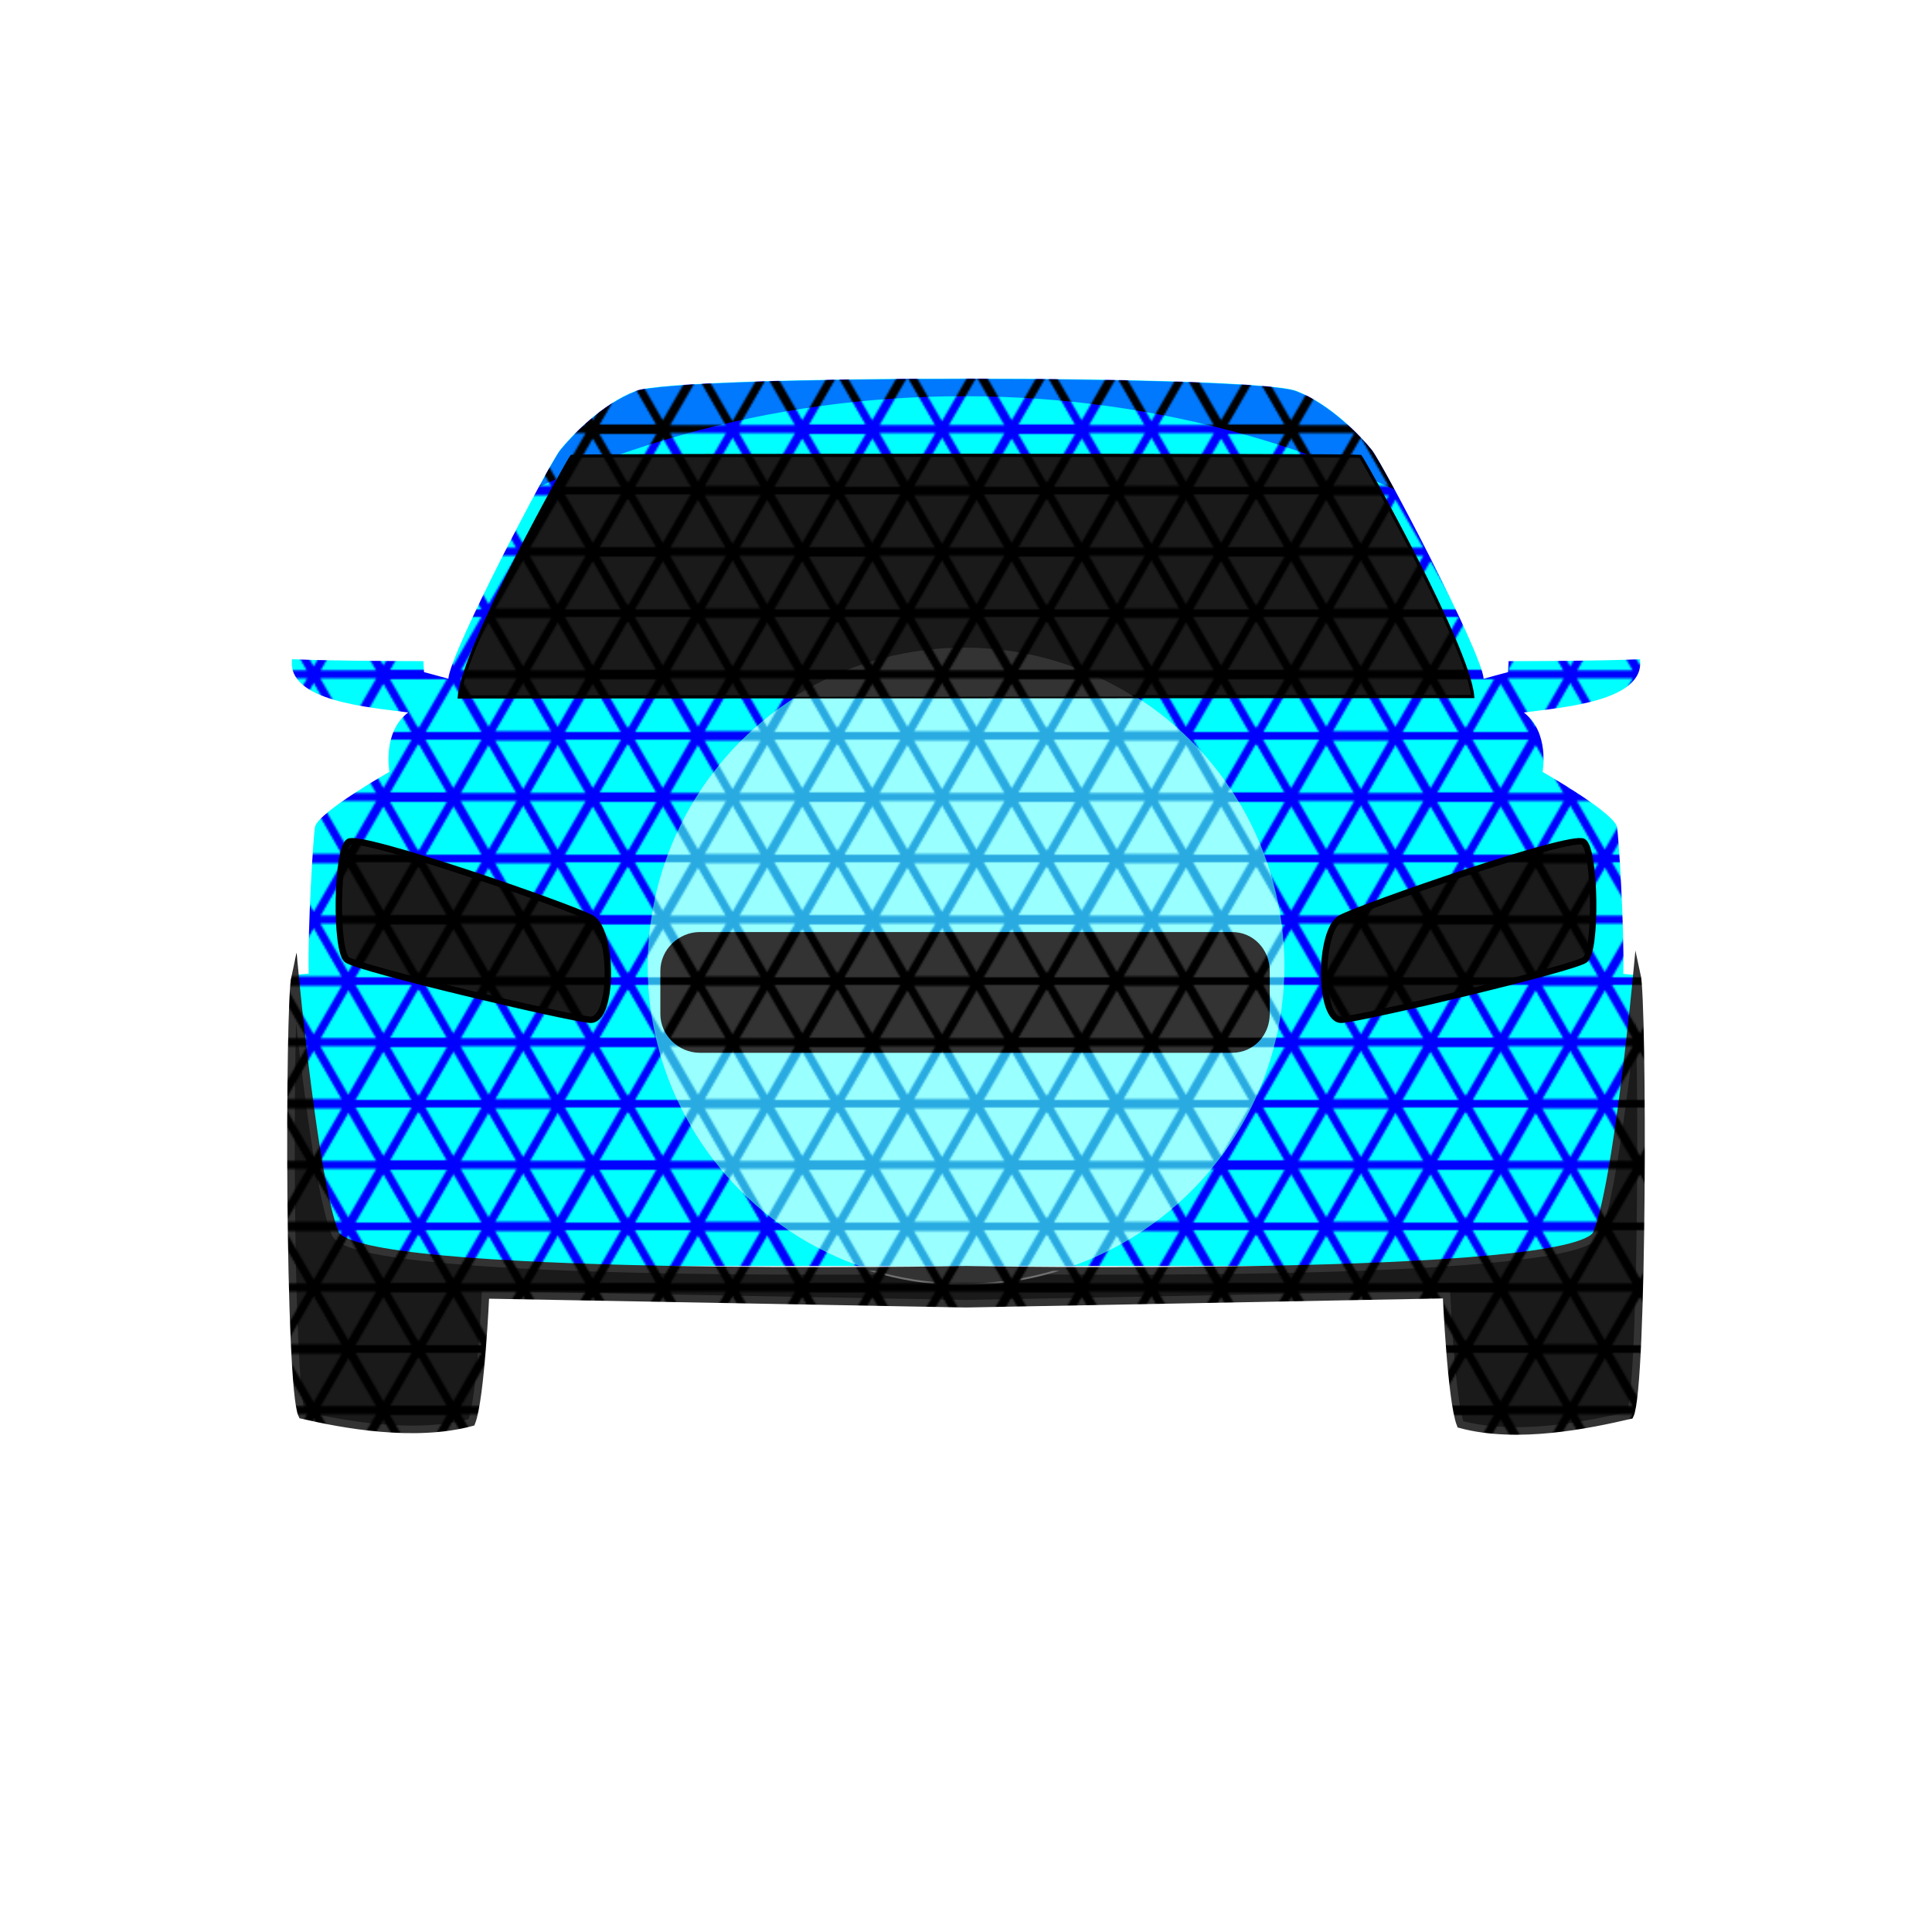 <?xml version="1.0" encoding="utf-8"?>
<!-- Generator: Adobe Illustrator 16.0.0, SVG Export Plug-In . SVG Version: 6.00 Build 0)  -->
<!DOCTYPE svg PUBLIC "-//W3C//DTD SVG 1.1//EN" "http://www.w3.org/Graphics/SVG/1.1/DTD/svg11.dtd">
<svg version="1.1" id="Layer_1" xmlns="http://www.w3.org/2000/svg" xmlns:xlink="http://www.w3.org/1999/xlink" x="0px" y="0px"
	 width="1024px" height="1024px" viewBox="0 0 1024 1024" enable-background="new 0 0 1024 1024" xml:space="preserve">
<pattern  width="110.551" height="65" patternUnits="userSpaceOnUse" id="New_Pattern_12" viewBox="38.611 -99.5 110.551 65" overflow="visible">
	<g>
		<polygon fill="none" points="38.611,-99.5 149.162,-99.5 149.162,-34.5 38.611,-34.5 		"/>
		<g>
			
				<polygon fill="#1A1A1A" stroke="#000000" stroke-width="4" stroke-linecap="round" stroke-linejoin="round" stroke-miterlimit="10" points="
				130.879,-66.251 112.551,-34.5 112.551,-34.5 149.173,-34.5 149.173,-34.5 130.879,-66.251 			"/>
			
				<polygon fill="#1A1A1A" stroke="#000000" stroke-width="4" stroke-linecap="round" stroke-linejoin="round" stroke-miterlimit="10" points="
				167.479,-66.251 149.151,-34.5 149.151,-34.5 185.773,-34.5 185.773,-34.5 167.479,-66.251 			"/>
			
				<polygon fill="#1A1A1A" stroke="#000000" stroke-width="4" stroke-linecap="round" stroke-linejoin="round" stroke-miterlimit="10" points="
				149.179,-34.251 130.851,-2.5 130.851,-2.5 167.474,-2.5 167.474,-2.5 149.179,-34.251 			"/>
			
				<polygon fill="#1A1A1A" stroke="#000000" stroke-width="4" stroke-linecap="round" stroke-linejoin="round" stroke-miterlimit="10" points="
				167.445,-2.748 185.773,-34.5 185.773,-34.5 149.151,-34.5 149.151,-34.5 167.445,-2.748 			"/>
			
				<polygon fill="#1A1A1A" stroke="#000000" stroke-width="4" stroke-linecap="round" stroke-linejoin="round" stroke-miterlimit="10" points="
				130.845,-2.748 149.173,-34.5 149.173,-34.5 112.551,-34.5 112.551,-34.5 130.845,-2.748 			"/>
			
				<polygon fill="#1A1A1A" stroke="#000000" stroke-width="4" stroke-linecap="round" stroke-linejoin="round" stroke-miterlimit="10" points="
				149.145,-34.749 167.474,-66.5 167.474,-66.5 130.851,-66.5 130.851,-66.5 149.145,-34.749 			"/>
		</g>
		<g>
			
				<polygon fill="#1A1A1A" stroke="#000000" stroke-width="4" stroke-linecap="round" stroke-linejoin="round" stroke-miterlimit="10" points="
				75.604,-33.751 57.275,-2 57.275,-2 93.898,-2 93.898,-2 75.604,-33.751 			"/>
			
				<polygon fill="#1A1A1A" stroke="#000000" stroke-width="4" stroke-linecap="round" stroke-linejoin="round" stroke-miterlimit="10" points="
				112.204,-33.751 93.875,-2 93.875,-2 130.498,-2 130.498,-2 112.204,-33.751 			"/>
			
				<polygon fill="#1A1A1A" stroke="#000000" stroke-width="4" stroke-linecap="round" stroke-linejoin="round" stroke-miterlimit="10" points="
				93.87,-2.249 112.198,-34 112.198,-34 75.575,-34 75.575,-34 93.87,-2.249 			"/>
		</g>
		<g>
			
				<polygon fill="#1A1A1A" stroke="#000000" stroke-width="4" stroke-linecap="round" stroke-linejoin="round" stroke-miterlimit="10" points="
				20.329,-66.251 2,-34.5 2,-34.5 38.623,-34.5 38.623,-34.5 20.329,-66.251 			"/>
			
				<polygon fill="#1A1A1A" stroke="#000000" stroke-width="4" stroke-linecap="round" stroke-linejoin="round" stroke-miterlimit="10" points="
				56.929,-66.251 38.6,-34.5 38.6,-34.5 75.223,-34.5 75.223,-34.5 56.929,-66.251 			"/>
			
				<polygon fill="#1A1A1A" stroke="#000000" stroke-width="4" stroke-linecap="round" stroke-linejoin="round" stroke-miterlimit="10" points="
				38.628,-34.251 20.3,-2.5 20.3,-2.5 56.923,-2.5 56.923,-2.5 38.628,-34.251 			"/>
			
				<polygon fill="#1A1A1A" stroke="#000000" stroke-width="4" stroke-linecap="round" stroke-linejoin="round" stroke-miterlimit="10" points="
				56.894,-2.748 75.223,-34.5 75.223,-34.5 38.6,-34.5 38.6,-34.5 56.894,-2.748 			"/>
			
				<polygon fill="#1A1A1A" stroke="#000000" stroke-width="4" stroke-linecap="round" stroke-linejoin="round" stroke-miterlimit="10" points="
				20.294,-2.748 38.623,-34.5 38.623,-34.5 2,-34.5 2,-34.5 20.294,-2.748 			"/>
			
				<polygon fill="#1A1A1A" stroke="#000000" stroke-width="4" stroke-linecap="round" stroke-linejoin="round" stroke-miterlimit="10" points="
				38.594,-34.749 56.923,-66.5 56.923,-66.5 20.3,-66.5 20.3,-66.5 38.594,-34.749 			"/>
		</g>
		<g>
			
				<polygon fill="#1A1A1A" stroke="#000000" stroke-width="4" stroke-linecap="round" stroke-linejoin="round" stroke-miterlimit="10" points="
				130.879,-131.251 112.551,-99.5 112.551,-99.5 149.173,-99.5 149.173,-99.5 130.879,-131.251 			"/>
			
				<polygon fill="#1A1A1A" stroke="#000000" stroke-width="4" stroke-linecap="round" stroke-linejoin="round" stroke-miterlimit="10" points="
				167.479,-131.251 149.151,-99.5 149.151,-99.5 185.773,-99.5 185.773,-99.5 167.479,-131.251 			"/>
			
				<polygon fill="#1A1A1A" stroke="#000000" stroke-width="4" stroke-linecap="round" stroke-linejoin="round" stroke-miterlimit="10" points="
				149.179,-99.251 130.851,-67.5 130.851,-67.5 167.474,-67.5 167.474,-67.5 149.179,-99.251 			"/>
			
				<polygon fill="#1A1A1A" stroke="#000000" stroke-width="4" stroke-linecap="round" stroke-linejoin="round" stroke-miterlimit="10" points="
				167.445,-67.748 185.773,-99.5 185.773,-99.5 149.151,-99.5 149.151,-99.5 167.445,-67.748 			"/>
			
				<polygon fill="#1A1A1A" stroke="#000000" stroke-width="4" stroke-linecap="round" stroke-linejoin="round" stroke-miterlimit="10" points="
				130.845,-67.748 149.173,-99.5 149.173,-99.5 112.551,-99.5 112.551,-99.5 130.845,-67.748 			"/>
			
				<polygon fill="#1A1A1A" stroke="#000000" stroke-width="4" stroke-linecap="round" stroke-linejoin="round" stroke-miterlimit="10" points="
				149.145,-99.749 167.474,-131.5 167.474,-131.5 130.851,-131.5 130.851,-131.5 149.145,-99.749 			"/>
		</g>
		<g>
			
				<polygon fill="#1A1A1A" stroke="#000000" stroke-width="4" stroke-linecap="round" stroke-linejoin="round" stroke-miterlimit="10" points="
				75.604,-98.751 57.275,-67 57.275,-67 93.898,-67 93.898,-67 75.604,-98.751 			"/>
			
				<polygon fill="#1A1A1A" stroke="#000000" stroke-width="4" stroke-linecap="round" stroke-linejoin="round" stroke-miterlimit="10" points="
				112.204,-98.751 93.875,-67 93.875,-67 130.498,-67 130.498,-67 112.204,-98.751 			"/>
			
				<polygon fill="#1A1A1A" stroke="#000000" stroke-width="4" stroke-linecap="round" stroke-linejoin="round" stroke-miterlimit="10" points="
				93.904,-66.751 75.575,-35 75.575,-35 112.198,-35 112.198,-35 93.904,-66.751 			"/>
			
				<polygon fill="#1A1A1A" stroke="#000000" stroke-width="4" stroke-linecap="round" stroke-linejoin="round" stroke-miterlimit="10" points="
				112.169,-35.248 130.498,-67 130.498,-67 93.875,-67 93.875,-67 112.169,-35.248 			"/>
			
				<polygon fill="#1A1A1A" stroke="#000000" stroke-width="4" stroke-linecap="round" stroke-linejoin="round" stroke-miterlimit="10" points="
				75.569,-35.248 93.898,-67 93.898,-67 57.275,-67 57.275,-67 75.569,-35.248 			"/>
			
				<polygon fill="#1A1A1A" stroke="#000000" stroke-width="4" stroke-linecap="round" stroke-linejoin="round" stroke-miterlimit="10" points="
				93.87,-67.249 112.198,-99 112.198,-99 75.575,-99 75.575,-99 93.87,-67.249 			"/>
		</g>
		<g>
			
				<polygon fill="#1A1A1A" stroke="#000000" stroke-width="4" stroke-linecap="round" stroke-linejoin="round" stroke-miterlimit="10" points="
				20.329,-131.251 2,-99.5 2,-99.5 38.623,-99.5 38.623,-99.5 20.329,-131.251 			"/>
			
				<polygon fill="#1A1A1A" stroke="#000000" stroke-width="4" stroke-linecap="round" stroke-linejoin="round" stroke-miterlimit="10" points="
				56.929,-131.251 38.6,-99.5 38.6,-99.5 75.223,-99.5 75.223,-99.5 56.929,-131.251 			"/>
			
				<polygon fill="#1A1A1A" stroke="#000000" stroke-width="4" stroke-linecap="round" stroke-linejoin="round" stroke-miterlimit="10" points="
				38.628,-99.251 20.3,-67.5 20.3,-67.5 56.923,-67.5 56.923,-67.5 38.628,-99.251 			"/>
			
				<polygon fill="#1A1A1A" stroke="#000000" stroke-width="4" stroke-linecap="round" stroke-linejoin="round" stroke-miterlimit="10" points="
				56.894,-67.748 75.223,-99.5 75.223,-99.5 38.6,-99.5 38.6,-99.5 56.894,-67.748 			"/>
			
				<polygon fill="#1A1A1A" stroke="#000000" stroke-width="4" stroke-linecap="round" stroke-linejoin="round" stroke-miterlimit="10" points="
				20.294,-67.748 38.623,-99.5 38.623,-99.5 2,-99.5 2,-99.5 20.294,-67.748 			"/>
			
				<polygon fill="#1A1A1A" stroke="#000000" stroke-width="4" stroke-linecap="round" stroke-linejoin="round" stroke-miterlimit="10" points="
				38.594,-99.749 56.923,-131.5 56.923,-131.5 20.3,-131.5 20.3,-131.5 38.594,-99.749 			"/>
		</g>
		<g>
			
				<polygon fill="#1A1A1A" stroke="#000000" stroke-width="4" stroke-linecap="round" stroke-linejoin="round" stroke-miterlimit="10" points="
				93.904,-131.751 75.575,-100 75.575,-100 112.198,-100 112.198,-100 93.904,-131.751 			"/>
			
				<polygon fill="#1A1A1A" stroke="#000000" stroke-width="4" stroke-linecap="round" stroke-linejoin="round" stroke-miterlimit="10" points="
				112.169,-100.248 130.498,-132 130.498,-132 93.875,-132 93.875,-132 112.169,-100.248 			"/>
			
				<polygon fill="#1A1A1A" stroke="#000000" stroke-width="4" stroke-linecap="round" stroke-linejoin="round" stroke-miterlimit="10" points="
				75.569,-100.248 93.898,-132 93.898,-132 57.275,-132 57.275,-132 75.569,-100.248 			"/>
		</g>
	</g>
</pattern>
<pattern  width="110.551" height="65" patternUnits="userSpaceOnUse" id="New_Pattern_20" viewBox="38.611 -99.5 110.551 65" overflow="visible">
	<g>
		<polygon fill="none" points="38.611,-99.5 149.162,-99.5 149.162,-34.5 38.611,-34.5 		"/>
		<g>
			
				<polygon fill="#00FFFF" stroke="#0000FF" stroke-width="4" stroke-linecap="round" stroke-linejoin="round" stroke-miterlimit="10" points="
				130.879,-66.251 112.551,-34.5 112.551,-34.5 149.174,-34.5 149.174,-34.5 130.879,-66.251 			"/>
			
				<polygon fill="#00FFFF" stroke="#0000FF" stroke-width="4" stroke-linecap="round" stroke-linejoin="round" stroke-miterlimit="10" points="
				167.479,-66.251 149.15,-34.5 149.15,-34.5 185.773,-34.5 185.773,-34.5 167.479,-66.251 			"/>
			
				<polygon fill="#00FFFF" stroke="#0000FF" stroke-width="4" stroke-linecap="round" stroke-linejoin="round" stroke-miterlimit="10" points="
				149.18,-34.251 130.851,-2.5 130.851,-2.5 167.474,-2.5 167.474,-2.5 149.18,-34.251 			"/>
			
				<polygon fill="#00FFFF" stroke="#0000FF" stroke-width="4" stroke-linecap="round" stroke-linejoin="round" stroke-miterlimit="10" points="
				167.445,-2.748 185.773,-34.5 185.773,-34.5 149.15,-34.5 149.15,-34.5 167.445,-2.748 			"/>
			
				<polygon fill="#00FFFF" stroke="#0000FF" stroke-width="4" stroke-linecap="round" stroke-linejoin="round" stroke-miterlimit="10" points="
				130.845,-2.748 149.174,-34.5 149.174,-34.5 112.551,-34.5 112.551,-34.5 130.845,-2.748 			"/>
			
				<polygon fill="#00FFFF" stroke="#0000FF" stroke-width="4" stroke-linecap="round" stroke-linejoin="round" stroke-miterlimit="10" points="
				149.145,-34.749 167.474,-66.5 167.474,-66.5 130.851,-66.5 130.851,-66.5 149.145,-34.749 			"/>
		</g>
		<g>
			
				<polygon fill="#00FFFF" stroke="#0000FF" stroke-width="4" stroke-linecap="round" stroke-linejoin="round" stroke-miterlimit="10" points="
				75.604,-33.751 57.275,-2 57.275,-2 93.898,-2 93.898,-2 75.604,-33.751 			"/>
			
				<polygon fill="#00FFFF" stroke="#0000FF" stroke-width="4" stroke-linecap="round" stroke-linejoin="round" stroke-miterlimit="10" points="
				112.204,-33.751 93.875,-2 93.875,-2 130.498,-2 130.498,-2 112.204,-33.751 			"/>
			
				<polygon fill="#00FFFF" stroke="#0000FF" stroke-width="4" stroke-linecap="round" stroke-linejoin="round" stroke-miterlimit="10" points="
				93.869,-2.249 112.198,-34 112.198,-34 75.575,-34 75.575,-34 93.869,-2.249 			"/>
		</g>
		<g>
			
				<polygon fill="#00FFFF" stroke="#0000FF" stroke-width="4" stroke-linecap="round" stroke-linejoin="round" stroke-miterlimit="10" points="
				20.328,-66.251 2,-34.5 2,-34.5 38.623,-34.5 38.623,-34.5 20.328,-66.251 			"/>
			
				<polygon fill="#00FFFF" stroke="#0000FF" stroke-width="4" stroke-linecap="round" stroke-linejoin="round" stroke-miterlimit="10" points="
				56.929,-66.251 38.6,-34.5 38.6,-34.5 75.223,-34.5 75.223,-34.5 56.929,-66.251 			"/>
			
				<polygon fill="#00FFFF" stroke="#0000FF" stroke-width="4" stroke-linecap="round" stroke-linejoin="round" stroke-miterlimit="10" points="
				38.629,-34.251 20.3,-2.5 20.3,-2.5 56.923,-2.5 56.923,-2.5 38.629,-34.251 			"/>
			
				<polygon fill="#00FFFF" stroke="#0000FF" stroke-width="4" stroke-linecap="round" stroke-linejoin="round" stroke-miterlimit="10" points="
				56.895,-2.748 75.223,-34.5 75.223,-34.5 38.6,-34.5 38.6,-34.5 56.895,-2.748 			"/>
			
				<polygon fill="#00FFFF" stroke="#0000FF" stroke-width="4" stroke-linecap="round" stroke-linejoin="round" stroke-miterlimit="10" points="
				20.294,-2.748 38.623,-34.5 38.623,-34.5 2,-34.5 2,-34.5 20.294,-2.748 			"/>
			
				<polygon fill="#00FFFF" stroke="#0000FF" stroke-width="4" stroke-linecap="round" stroke-linejoin="round" stroke-miterlimit="10" points="
				38.594,-34.749 56.923,-66.5 56.923,-66.5 20.3,-66.5 20.3,-66.5 38.594,-34.749 			"/>
		</g>
		<g>
			
				<polygon fill="#00FFFF" stroke="#0000FF" stroke-width="4" stroke-linecap="round" stroke-linejoin="round" stroke-miterlimit="10" points="
				130.879,-131.251 112.551,-99.5 112.551,-99.5 149.174,-99.5 149.174,-99.5 130.879,-131.251 			"/>
			
				<polygon fill="#00FFFF" stroke="#0000FF" stroke-width="4" stroke-linecap="round" stroke-linejoin="round" stroke-miterlimit="10" points="
				167.479,-131.251 149.15,-99.5 149.15,-99.5 185.773,-99.5 185.773,-99.5 167.479,-131.251 			"/>
			
				<polygon fill="#00FFFF" stroke="#0000FF" stroke-width="4" stroke-linecap="round" stroke-linejoin="round" stroke-miterlimit="10" points="
				149.18,-99.251 130.851,-67.5 130.851,-67.5 167.474,-67.5 167.474,-67.5 149.18,-99.251 			"/>
			
				<polygon fill="#00FFFF" stroke="#0000FF" stroke-width="4" stroke-linecap="round" stroke-linejoin="round" stroke-miterlimit="10" points="
				167.445,-67.748 185.773,-99.5 185.773,-99.5 149.15,-99.5 149.15,-99.5 167.445,-67.748 			"/>
			
				<polygon fill="#00FFFF" stroke="#0000FF" stroke-width="4" stroke-linecap="round" stroke-linejoin="round" stroke-miterlimit="10" points="
				130.845,-67.748 149.174,-99.5 149.174,-99.5 112.551,-99.5 112.551,-99.5 130.845,-67.748 			"/>
			
				<polygon fill="#00FFFF" stroke="#0000FF" stroke-width="4" stroke-linecap="round" stroke-linejoin="round" stroke-miterlimit="10" points="
				149.145,-99.749 167.474,-131.5 167.474,-131.5 130.851,-131.5 130.851,-131.5 149.145,-99.749 			"/>
		</g>
		<g>
			
				<polygon fill="#00FFFF" stroke="#0000FF" stroke-width="4" stroke-linecap="round" stroke-linejoin="round" stroke-miterlimit="10" points="
				75.604,-98.751 57.275,-67 57.275,-67 93.898,-67 93.898,-67 75.604,-98.751 			"/>
			
				<polygon fill="#00FFFF" stroke="#0000FF" stroke-width="4" stroke-linecap="round" stroke-linejoin="round" stroke-miterlimit="10" points="
				112.204,-98.751 93.875,-67 93.875,-67 130.498,-67 130.498,-67 112.204,-98.751 			"/>
			
				<polygon fill="#00FFFF" stroke="#0000FF" stroke-width="4" stroke-linecap="round" stroke-linejoin="round" stroke-miterlimit="10" points="
				93.904,-66.751 75.575,-35 75.575,-35 112.198,-35 112.198,-35 93.904,-66.751 			"/>
			
				<polygon fill="#00FFFF" stroke="#0000FF" stroke-width="4" stroke-linecap="round" stroke-linejoin="round" stroke-miterlimit="10" points="
				112.17,-35.248 130.498,-67 130.498,-67 93.875,-67 93.875,-67 112.17,-35.248 			"/>
			
				<polygon fill="#00FFFF" stroke="#0000FF" stroke-width="4" stroke-linecap="round" stroke-linejoin="round" stroke-miterlimit="10" points="
				75.569,-35.248 93.898,-67 93.898,-67 57.275,-67 57.275,-67 75.569,-35.248 			"/>
			
				<polygon fill="#00FFFF" stroke="#0000FF" stroke-width="4" stroke-linecap="round" stroke-linejoin="round" stroke-miterlimit="10" points="
				93.869,-67.249 112.198,-99 112.198,-99 75.575,-99 75.575,-99 93.869,-67.249 			"/>
		</g>
		<g>
			
				<polygon fill="#00FFFF" stroke="#0000FF" stroke-width="4" stroke-linecap="round" stroke-linejoin="round" stroke-miterlimit="10" points="
				20.328,-131.251 2,-99.5 2,-99.5 38.623,-99.5 38.623,-99.5 20.328,-131.251 			"/>
			
				<polygon fill="#00FFFF" stroke="#0000FF" stroke-width="4" stroke-linecap="round" stroke-linejoin="round" stroke-miterlimit="10" points="
				56.929,-131.251 38.6,-99.5 38.6,-99.5 75.223,-99.5 75.223,-99.5 56.929,-131.251 			"/>
			
				<polygon fill="#00FFFF" stroke="#0000FF" stroke-width="4" stroke-linecap="round" stroke-linejoin="round" stroke-miterlimit="10" points="
				38.629,-99.251 20.3,-67.5 20.3,-67.5 56.923,-67.5 56.923,-67.5 38.629,-99.251 			"/>
			
				<polygon fill="#00FFFF" stroke="#0000FF" stroke-width="4" stroke-linecap="round" stroke-linejoin="round" stroke-miterlimit="10" points="
				56.895,-67.748 75.223,-99.5 75.223,-99.5 38.6,-99.5 38.6,-99.5 56.895,-67.748 			"/>
			
				<polygon fill="#00FFFF" stroke="#0000FF" stroke-width="4" stroke-linecap="round" stroke-linejoin="round" stroke-miterlimit="10" points="
				20.294,-67.748 38.623,-99.5 38.623,-99.5 2,-99.5 2,-99.5 20.294,-67.748 			"/>
			
				<polygon fill="#00FFFF" stroke="#0000FF" stroke-width="4" stroke-linecap="round" stroke-linejoin="round" stroke-miterlimit="10" points="
				38.594,-99.749 56.923,-131.5 56.923,-131.5 20.3,-131.5 20.3,-131.5 38.594,-99.749 			"/>
		</g>
		<g>
			
				<polygon fill="#00FFFF" stroke="#0000FF" stroke-width="4" stroke-linecap="round" stroke-linejoin="round" stroke-miterlimit="10" points="
				93.904,-131.751 75.575,-100 75.575,-100 112.198,-100 112.198,-100 93.904,-131.751 			"/>
			
				<polygon fill="#00FFFF" stroke="#0000FF" stroke-width="4" stroke-linecap="round" stroke-linejoin="round" stroke-miterlimit="10" points="
				112.17,-100.248 130.498,-132 130.498,-132 93.875,-132 93.875,-132 112.17,-100.248 			"/>
			
				<polygon fill="#00FFFF" stroke="#0000FF" stroke-width="4" stroke-linecap="round" stroke-linejoin="round" stroke-miterlimit="10" points="
				75.569,-100.248 93.898,-132 93.898,-132 57.275,-132 57.275,-132 75.569,-100.248 			"/>
		</g>
	</g>
</pattern>
<pattern  width="110.551" height="65" patternUnits="userSpaceOnUse" id="New_Pattern_21" viewBox="38.611 -99.5 110.551 65" overflow="visible">
	<g>
		<polygon fill="none" points="38.611,-99.5 149.162,-99.5 149.162,-34.5 38.611,-34.5 		"/>
		<g>
			
				<polygon fill="#0079FF" stroke="#000000" stroke-width="4" stroke-linecap="round" stroke-linejoin="round" stroke-miterlimit="10" points="
				130.879,-66.251 112.551,-34.5 112.551,-34.5 149.174,-34.5 149.174,-34.5 130.879,-66.251 			"/>
			
				<polygon fill="#0079FF" stroke="#000000" stroke-width="4" stroke-linecap="round" stroke-linejoin="round" stroke-miterlimit="10" points="
				167.479,-66.251 149.15,-34.5 149.15,-34.5 185.773,-34.5 185.773,-34.5 167.479,-66.251 			"/>
			
				<polygon fill="#0079FF" stroke="#000000" stroke-width="4" stroke-linecap="round" stroke-linejoin="round" stroke-miterlimit="10" points="
				149.18,-34.251 130.851,-2.5 130.851,-2.5 167.474,-2.5 167.474,-2.5 149.18,-34.251 			"/>
			
				<polygon fill="#0079FF" stroke="#000000" stroke-width="4" stroke-linecap="round" stroke-linejoin="round" stroke-miterlimit="10" points="
				167.445,-2.748 185.773,-34.5 185.773,-34.5 149.15,-34.5 149.15,-34.5 167.445,-2.748 			"/>
			
				<polygon fill="#0079FF" stroke="#000000" stroke-width="4" stroke-linecap="round" stroke-linejoin="round" stroke-miterlimit="10" points="
				130.845,-2.748 149.174,-34.5 149.174,-34.5 112.551,-34.5 112.551,-34.5 130.845,-2.748 			"/>
			
				<polygon fill="#0079FF" stroke="#000000" stroke-width="4" stroke-linecap="round" stroke-linejoin="round" stroke-miterlimit="10" points="
				149.145,-34.749 167.474,-66.5 167.474,-66.5 130.851,-66.5 130.851,-66.5 149.145,-34.749 			"/>
		</g>
		<g>
			
				<polygon fill="#0079FF" stroke="#000000" stroke-width="4" stroke-linecap="round" stroke-linejoin="round" stroke-miterlimit="10" points="
				75.604,-33.751 57.275,-2 57.275,-2 93.898,-2 93.898,-2 75.604,-33.751 			"/>
			
				<polygon fill="#0079FF" stroke="#000000" stroke-width="4" stroke-linecap="round" stroke-linejoin="round" stroke-miterlimit="10" points="
				112.204,-33.751 93.875,-2 93.875,-2 130.498,-2 130.498,-2 112.204,-33.751 			"/>
			
				<polygon fill="#0079FF" stroke="#000000" stroke-width="4" stroke-linecap="round" stroke-linejoin="round" stroke-miterlimit="10" points="
				93.869,-2.249 112.198,-34 112.198,-34 75.575,-34 75.575,-34 93.869,-2.249 			"/>
		</g>
		<g>
			
				<polygon fill="#0079FF" stroke="#000000" stroke-width="4" stroke-linecap="round" stroke-linejoin="round" stroke-miterlimit="10" points="
				20.328,-66.251 2,-34.5 2,-34.5 38.623,-34.5 38.623,-34.5 20.328,-66.251 			"/>
			
				<polygon fill="#0079FF" stroke="#000000" stroke-width="4" stroke-linecap="round" stroke-linejoin="round" stroke-miterlimit="10" points="
				56.929,-66.251 38.6,-34.5 38.6,-34.5 75.223,-34.5 75.223,-34.5 56.929,-66.251 			"/>
			
				<polygon fill="#0079FF" stroke="#000000" stroke-width="4" stroke-linecap="round" stroke-linejoin="round" stroke-miterlimit="10" points="
				38.629,-34.251 20.3,-2.5 20.3,-2.5 56.923,-2.5 56.923,-2.5 38.629,-34.251 			"/>
			
				<polygon fill="#0079FF" stroke="#000000" stroke-width="4" stroke-linecap="round" stroke-linejoin="round" stroke-miterlimit="10" points="
				56.895,-2.748 75.223,-34.5 75.223,-34.5 38.6,-34.5 38.6,-34.5 56.895,-2.748 			"/>
			
				<polygon fill="#0079FF" stroke="#000000" stroke-width="4" stroke-linecap="round" stroke-linejoin="round" stroke-miterlimit="10" points="
				20.294,-2.748 38.623,-34.5 38.623,-34.5 2,-34.5 2,-34.5 20.294,-2.748 			"/>
			
				<polygon fill="#0079FF" stroke="#000000" stroke-width="4" stroke-linecap="round" stroke-linejoin="round" stroke-miterlimit="10" points="
				38.594,-34.749 56.923,-66.5 56.923,-66.5 20.3,-66.5 20.3,-66.5 38.594,-34.749 			"/>
		</g>
		<g>
			
				<polygon fill="#0079FF" stroke="#000000" stroke-width="4" stroke-linecap="round" stroke-linejoin="round" stroke-miterlimit="10" points="
				130.879,-131.251 112.551,-99.5 112.551,-99.5 149.174,-99.5 149.174,-99.5 130.879,-131.251 			"/>
			
				<polygon fill="#0079FF" stroke="#000000" stroke-width="4" stroke-linecap="round" stroke-linejoin="round" stroke-miterlimit="10" points="
				167.479,-131.251 149.15,-99.5 149.15,-99.5 185.773,-99.5 185.773,-99.5 167.479,-131.251 			"/>
			
				<polygon fill="#0079FF" stroke="#000000" stroke-width="4" stroke-linecap="round" stroke-linejoin="round" stroke-miterlimit="10" points="
				149.18,-99.251 130.851,-67.5 130.851,-67.5 167.474,-67.5 167.474,-67.5 149.18,-99.251 			"/>
			
				<polygon fill="#0079FF" stroke="#000000" stroke-width="4" stroke-linecap="round" stroke-linejoin="round" stroke-miterlimit="10" points="
				167.445,-67.748 185.773,-99.5 185.773,-99.5 149.15,-99.5 149.15,-99.5 167.445,-67.748 			"/>
			
				<polygon fill="#0079FF" stroke="#000000" stroke-width="4" stroke-linecap="round" stroke-linejoin="round" stroke-miterlimit="10" points="
				130.845,-67.748 149.174,-99.5 149.174,-99.5 112.551,-99.5 112.551,-99.5 130.845,-67.748 			"/>
			
				<polygon fill="#0079FF" stroke="#000000" stroke-width="4" stroke-linecap="round" stroke-linejoin="round" stroke-miterlimit="10" points="
				149.145,-99.749 167.474,-131.5 167.474,-131.5 130.851,-131.5 130.851,-131.5 149.145,-99.749 			"/>
		</g>
		<g>
			
				<polygon fill="#0079FF" stroke="#000000" stroke-width="4" stroke-linecap="round" stroke-linejoin="round" stroke-miterlimit="10" points="
				75.604,-98.751 57.275,-67 57.275,-67 93.898,-67 93.898,-67 75.604,-98.751 			"/>
			
				<polygon fill="#0079FF" stroke="#000000" stroke-width="4" stroke-linecap="round" stroke-linejoin="round" stroke-miterlimit="10" points="
				112.204,-98.751 93.875,-67 93.875,-67 130.498,-67 130.498,-67 112.204,-98.751 			"/>
			
				<polygon fill="#0079FF" stroke="#000000" stroke-width="4" stroke-linecap="round" stroke-linejoin="round" stroke-miterlimit="10" points="
				93.904,-66.751 75.575,-35 75.575,-35 112.198,-35 112.198,-35 93.904,-66.751 			"/>
			
				<polygon fill="#0079FF" stroke="#000000" stroke-width="4" stroke-linecap="round" stroke-linejoin="round" stroke-miterlimit="10" points="
				112.17,-35.248 130.498,-67 130.498,-67 93.875,-67 93.875,-67 112.17,-35.248 			"/>
			
				<polygon fill="#0079FF" stroke="#000000" stroke-width="4" stroke-linecap="round" stroke-linejoin="round" stroke-miterlimit="10" points="
				75.569,-35.248 93.898,-67 93.898,-67 57.275,-67 57.275,-67 75.569,-35.248 			"/>
			
				<polygon fill="#0079FF" stroke="#000000" stroke-width="4" stroke-linecap="round" stroke-linejoin="round" stroke-miterlimit="10" points="
				93.869,-67.249 112.198,-99 112.198,-99 75.575,-99 75.575,-99 93.869,-67.249 			"/>
		</g>
		<g>
			
				<polygon fill="#0079FF" stroke="#000000" stroke-width="4" stroke-linecap="round" stroke-linejoin="round" stroke-miterlimit="10" points="
				20.328,-131.251 2,-99.5 2,-99.5 38.623,-99.5 38.623,-99.5 20.328,-131.251 			"/>
			
				<polygon fill="#0079FF" stroke="#000000" stroke-width="4" stroke-linecap="round" stroke-linejoin="round" stroke-miterlimit="10" points="
				56.929,-131.251 38.6,-99.5 38.6,-99.5 75.223,-99.5 75.223,-99.5 56.929,-131.251 			"/>
			
				<polygon fill="#0079FF" stroke="#000000" stroke-width="4" stroke-linecap="round" stroke-linejoin="round" stroke-miterlimit="10" points="
				38.629,-99.251 20.3,-67.5 20.3,-67.5 56.923,-67.5 56.923,-67.5 38.629,-99.251 			"/>
			
				<polygon fill="#0079FF" stroke="#000000" stroke-width="4" stroke-linecap="round" stroke-linejoin="round" stroke-miterlimit="10" points="
				56.895,-67.748 75.223,-99.5 75.223,-99.5 38.6,-99.5 38.6,-99.5 56.895,-67.748 			"/>
			
				<polygon fill="#0079FF" stroke="#000000" stroke-width="4" stroke-linecap="round" stroke-linejoin="round" stroke-miterlimit="10" points="
				20.294,-67.748 38.623,-99.5 38.623,-99.5 2,-99.5 2,-99.5 20.294,-67.748 			"/>
			
				<polygon fill="#0079FF" stroke="#000000" stroke-width="4" stroke-linecap="round" stroke-linejoin="round" stroke-miterlimit="10" points="
				38.594,-99.749 56.923,-131.5 56.923,-131.5 20.3,-131.5 20.3,-131.5 38.594,-99.749 			"/>
		</g>
		<g>
			
				<polygon fill="#0079FF" stroke="#000000" stroke-width="4" stroke-linecap="round" stroke-linejoin="round" stroke-miterlimit="10" points="
				93.904,-131.751 75.575,-100 75.575,-100 112.198,-100 112.198,-100 93.904,-131.751 			"/>
			
				<polygon fill="#0079FF" stroke="#000000" stroke-width="4" stroke-linecap="round" stroke-linejoin="round" stroke-miterlimit="10" points="
				112.17,-100.248 130.498,-132 130.498,-132 93.875,-132 93.875,-132 112.17,-100.248 			"/>
			
				<polygon fill="#0079FF" stroke="#000000" stroke-width="4" stroke-linecap="round" stroke-linejoin="round" stroke-miterlimit="10" points="
				75.569,-100.248 93.898,-132 93.898,-132 57.275,-132 57.275,-132 75.569,-100.248 			"/>
		</g>
	</g>
</pattern>
<pattern  width="110.551" height="65" patternUnits="userSpaceOnUse" id="New_Pattern_22" viewBox="38.611 -99.5 110.551 65" overflow="visible">
	<g>
		<polygon fill="none" points="38.611,-99.5 149.162,-99.5 149.162,-34.5 38.611,-34.5 		"/>
		<g>
			
				<polygon fill="#99FFFF" stroke="#29ABE2" stroke-width="4" stroke-linecap="round" stroke-linejoin="round" stroke-miterlimit="10" points="
				130.879,-66.251 112.551,-34.5 112.551,-34.5 149.174,-34.5 149.174,-34.5 130.879,-66.251 			"/>
			
				<polygon fill="#99FFFF" stroke="#29ABE2" stroke-width="4" stroke-linecap="round" stroke-linejoin="round" stroke-miterlimit="10" points="
				167.479,-66.251 149.15,-34.5 149.15,-34.5 185.773,-34.5 185.773,-34.5 167.479,-66.251 			"/>
			
				<polygon fill="#99FFFF" stroke="#29ABE2" stroke-width="4" stroke-linecap="round" stroke-linejoin="round" stroke-miterlimit="10" points="
				149.18,-34.251 130.851,-2.5 130.851,-2.5 167.474,-2.5 167.474,-2.5 149.18,-34.251 			"/>
			
				<polygon fill="#99FFFF" stroke="#29ABE2" stroke-width="4" stroke-linecap="round" stroke-linejoin="round" stroke-miterlimit="10" points="
				167.445,-2.748 185.773,-34.5 185.773,-34.5 149.15,-34.5 149.15,-34.5 167.445,-2.748 			"/>
			
				<polygon fill="#99FFFF" stroke="#29ABE2" stroke-width="4" stroke-linecap="round" stroke-linejoin="round" stroke-miterlimit="10" points="
				130.845,-2.748 149.174,-34.5 149.174,-34.5 112.551,-34.5 112.551,-34.5 130.845,-2.748 			"/>
			
				<polygon fill="#99FFFF" stroke="#29ABE2" stroke-width="4" stroke-linecap="round" stroke-linejoin="round" stroke-miterlimit="10" points="
				149.145,-34.749 167.474,-66.5 167.474,-66.5 130.851,-66.5 130.851,-66.5 149.145,-34.749 			"/>
		</g>
		<g>
			
				<polygon fill="#99FFFF" stroke="#29ABE2" stroke-width="4" stroke-linecap="round" stroke-linejoin="round" stroke-miterlimit="10" points="
				75.604,-33.751 57.275,-2 57.275,-2 93.898,-2 93.898,-2 75.604,-33.751 			"/>
			
				<polygon fill="#99FFFF" stroke="#29ABE2" stroke-width="4" stroke-linecap="round" stroke-linejoin="round" stroke-miterlimit="10" points="
				112.204,-33.751 93.875,-2 93.875,-2 130.498,-2 130.498,-2 112.204,-33.751 			"/>
			
				<polygon fill="#99FFFF" stroke="#29ABE2" stroke-width="4" stroke-linecap="round" stroke-linejoin="round" stroke-miterlimit="10" points="
				93.869,-2.249 112.198,-34 112.198,-34 75.575,-34 75.575,-34 93.869,-2.249 			"/>
		</g>
		<g>
			
				<polygon fill="#99FFFF" stroke="#29ABE2" stroke-width="4" stroke-linecap="round" stroke-linejoin="round" stroke-miterlimit="10" points="
				20.328,-66.251 2,-34.5 2,-34.5 38.623,-34.5 38.623,-34.5 20.328,-66.251 			"/>
			
				<polygon fill="#99FFFF" stroke="#29ABE2" stroke-width="4" stroke-linecap="round" stroke-linejoin="round" stroke-miterlimit="10" points="
				56.929,-66.251 38.6,-34.5 38.6,-34.5 75.223,-34.5 75.223,-34.5 56.929,-66.251 			"/>
			
				<polygon fill="#99FFFF" stroke="#29ABE2" stroke-width="4" stroke-linecap="round" stroke-linejoin="round" stroke-miterlimit="10" points="
				38.629,-34.251 20.3,-2.5 20.3,-2.5 56.923,-2.5 56.923,-2.5 38.629,-34.251 			"/>
			
				<polygon fill="#99FFFF" stroke="#29ABE2" stroke-width="4" stroke-linecap="round" stroke-linejoin="round" stroke-miterlimit="10" points="
				56.895,-2.748 75.223,-34.5 75.223,-34.5 38.6,-34.5 38.6,-34.5 56.895,-2.748 			"/>
			
				<polygon fill="#99FFFF" stroke="#29ABE2" stroke-width="4" stroke-linecap="round" stroke-linejoin="round" stroke-miterlimit="10" points="
				20.294,-2.748 38.623,-34.5 38.623,-34.5 2,-34.5 2,-34.5 20.294,-2.748 			"/>
			
				<polygon fill="#99FFFF" stroke="#29ABE2" stroke-width="4" stroke-linecap="round" stroke-linejoin="round" stroke-miterlimit="10" points="
				38.594,-34.749 56.923,-66.5 56.923,-66.5 20.3,-66.5 20.3,-66.5 38.594,-34.749 			"/>
		</g>
		<g>
			
				<polygon fill="#99FFFF" stroke="#29ABE2" stroke-width="4" stroke-linecap="round" stroke-linejoin="round" stroke-miterlimit="10" points="
				130.879,-131.251 112.551,-99.5 112.551,-99.5 149.174,-99.5 149.174,-99.5 130.879,-131.251 			"/>
			
				<polygon fill="#99FFFF" stroke="#29ABE2" stroke-width="4" stroke-linecap="round" stroke-linejoin="round" stroke-miterlimit="10" points="
				167.479,-131.251 149.15,-99.5 149.15,-99.5 185.773,-99.5 185.773,-99.5 167.479,-131.251 			"/>
			
				<polygon fill="#99FFFF" stroke="#29ABE2" stroke-width="4" stroke-linecap="round" stroke-linejoin="round" stroke-miterlimit="10" points="
				149.18,-99.251 130.851,-67.5 130.851,-67.5 167.474,-67.5 167.474,-67.5 149.18,-99.251 			"/>
			
				<polygon fill="#99FFFF" stroke="#29ABE2" stroke-width="4" stroke-linecap="round" stroke-linejoin="round" stroke-miterlimit="10" points="
				167.445,-67.748 185.773,-99.5 185.773,-99.5 149.15,-99.5 149.15,-99.5 167.445,-67.748 			"/>
			
				<polygon fill="#99FFFF" stroke="#29ABE2" stroke-width="4" stroke-linecap="round" stroke-linejoin="round" stroke-miterlimit="10" points="
				130.845,-67.748 149.174,-99.5 149.174,-99.5 112.551,-99.5 112.551,-99.5 130.845,-67.748 			"/>
			
				<polygon fill="#99FFFF" stroke="#29ABE2" stroke-width="4" stroke-linecap="round" stroke-linejoin="round" stroke-miterlimit="10" points="
				149.145,-99.749 167.474,-131.5 167.474,-131.5 130.851,-131.5 130.851,-131.5 149.145,-99.749 			"/>
		</g>
		<g>
			
				<polygon fill="#99FFFF" stroke="#29ABE2" stroke-width="4" stroke-linecap="round" stroke-linejoin="round" stroke-miterlimit="10" points="
				75.604,-98.751 57.275,-67 57.275,-67 93.898,-67 93.898,-67 75.604,-98.751 			"/>
			
				<polygon fill="#99FFFF" stroke="#29ABE2" stroke-width="4" stroke-linecap="round" stroke-linejoin="round" stroke-miterlimit="10" points="
				112.204,-98.751 93.875,-67 93.875,-67 130.498,-67 130.498,-67 112.204,-98.751 			"/>
			
				<polygon fill="#99FFFF" stroke="#29ABE2" stroke-width="4" stroke-linecap="round" stroke-linejoin="round" stroke-miterlimit="10" points="
				93.904,-66.751 75.575,-35 75.575,-35 112.198,-35 112.198,-35 93.904,-66.751 			"/>
			
				<polygon fill="#99FFFF" stroke="#29ABE2" stroke-width="4" stroke-linecap="round" stroke-linejoin="round" stroke-miterlimit="10" points="
				112.17,-35.248 130.498,-67 130.498,-67 93.875,-67 93.875,-67 112.17,-35.248 			"/>
			
				<polygon fill="#99FFFF" stroke="#29ABE2" stroke-width="4" stroke-linecap="round" stroke-linejoin="round" stroke-miterlimit="10" points="
				75.569,-35.248 93.898,-67 93.898,-67 57.275,-67 57.275,-67 75.569,-35.248 			"/>
			
				<polygon fill="#99FFFF" stroke="#29ABE2" stroke-width="4" stroke-linecap="round" stroke-linejoin="round" stroke-miterlimit="10" points="
				93.869,-67.249 112.198,-99 112.198,-99 75.575,-99 75.575,-99 93.869,-67.249 			"/>
		</g>
		<g>
			
				<polygon fill="#99FFFF" stroke="#29ABE2" stroke-width="4" stroke-linecap="round" stroke-linejoin="round" stroke-miterlimit="10" points="
				20.328,-131.251 2,-99.5 2,-99.5 38.623,-99.5 38.623,-99.5 20.328,-131.251 			"/>
			
				<polygon fill="#99FFFF" stroke="#29ABE2" stroke-width="4" stroke-linecap="round" stroke-linejoin="round" stroke-miterlimit="10" points="
				56.929,-131.251 38.6,-99.5 38.6,-99.5 75.223,-99.5 75.223,-99.5 56.929,-131.251 			"/>
			
				<polygon fill="#99FFFF" stroke="#29ABE2" stroke-width="4" stroke-linecap="round" stroke-linejoin="round" stroke-miterlimit="10" points="
				38.629,-99.251 20.3,-67.5 20.3,-67.5 56.923,-67.5 56.923,-67.5 38.629,-99.251 			"/>
			
				<polygon fill="#99FFFF" stroke="#29ABE2" stroke-width="4" stroke-linecap="round" stroke-linejoin="round" stroke-miterlimit="10" points="
				56.895,-67.748 75.223,-99.5 75.223,-99.5 38.6,-99.5 38.6,-99.5 56.895,-67.748 			"/>
			
				<polygon fill="#99FFFF" stroke="#29ABE2" stroke-width="4" stroke-linecap="round" stroke-linejoin="round" stroke-miterlimit="10" points="
				20.294,-67.748 38.623,-99.5 38.623,-99.5 2,-99.5 2,-99.5 20.294,-67.748 			"/>
			
				<polygon fill="#99FFFF" stroke="#29ABE2" stroke-width="4" stroke-linecap="round" stroke-linejoin="round" stroke-miterlimit="10" points="
				38.594,-99.749 56.923,-131.5 56.923,-131.5 20.3,-131.5 20.3,-131.5 38.594,-99.749 			"/>
		</g>
		<g>
			
				<polygon fill="#99FFFF" stroke="#29ABE2" stroke-width="4" stroke-linecap="round" stroke-linejoin="round" stroke-miterlimit="10" points="
				93.904,-131.751 75.575,-100 75.575,-100 112.198,-100 112.198,-100 93.904,-131.751 			"/>
			
				<polygon fill="#99FFFF" stroke="#29ABE2" stroke-width="4" stroke-linecap="round" stroke-linejoin="round" stroke-miterlimit="10" points="
				112.17,-100.248 130.498,-132 130.498,-132 93.875,-132 93.875,-132 112.17,-100.248 			"/>
			
				<polygon fill="#99FFFF" stroke="#29ABE2" stroke-width="4" stroke-linecap="round" stroke-linejoin="round" stroke-miterlimit="10" points="
				75.569,-100.248 93.898,-132 93.898,-132 57.275,-132 57.275,-132 75.569,-100.248 			"/>
		</g>
	</g>
</pattern>
<pattern  width="110.551" height="65" patternUnits="userSpaceOnUse" id="New_Pattern_5" viewBox="38.611 -99.5 110.551 65" overflow="visible">
	<g>
		<polygon fill="none" points="38.611,-99.5 149.162,-99.5 149.162,-34.5 38.611,-34.5 		"/>
		<g>
			
				<polygon fill="#6F706F" stroke="#000000" stroke-width="4" stroke-linecap="round" stroke-linejoin="round" stroke-miterlimit="10" points="
				130.879,-66.251 112.551,-34.5 112.551,-34.5 149.173,-34.5 149.173,-34.5 130.879,-66.251 			"/>
			
				<polygon fill="#6F706F" stroke="#000000" stroke-width="4" stroke-linecap="round" stroke-linejoin="round" stroke-miterlimit="10" points="
				167.479,-66.251 149.151,-34.5 149.151,-34.5 185.773,-34.5 185.773,-34.5 167.479,-66.251 			"/>
			
				<polygon fill="#6F706F" stroke="#000000" stroke-width="4" stroke-linecap="round" stroke-linejoin="round" stroke-miterlimit="10" points="
				149.179,-34.251 130.851,-2.5 130.851,-2.5 167.474,-2.5 167.474,-2.5 149.179,-34.251 			"/>
			
				<polygon fill="#6F706F" stroke="#000000" stroke-width="4" stroke-linecap="round" stroke-linejoin="round" stroke-miterlimit="10" points="
				167.445,-2.748 185.773,-34.5 185.773,-34.5 149.151,-34.5 149.151,-34.5 167.445,-2.748 			"/>
			
				<polygon fill="#6F706F" stroke="#000000" stroke-width="4" stroke-linecap="round" stroke-linejoin="round" stroke-miterlimit="10" points="
				130.845,-2.748 149.173,-34.5 149.173,-34.5 112.551,-34.5 112.551,-34.5 130.845,-2.748 			"/>
			
				<polygon fill="#6F706F" stroke="#000000" stroke-width="4" stroke-linecap="round" stroke-linejoin="round" stroke-miterlimit="10" points="
				149.145,-34.749 167.474,-66.5 167.474,-66.5 130.851,-66.5 130.851,-66.5 149.145,-34.749 			"/>
		</g>
		<g>
			
				<polygon fill="#6F706F" stroke="#000000" stroke-width="4" stroke-linecap="round" stroke-linejoin="round" stroke-miterlimit="10" points="
				75.604,-33.751 57.275,-2 57.275,-2 93.898,-2 93.898,-2 75.604,-33.751 			"/>
			
				<polygon fill="#6F706F" stroke="#000000" stroke-width="4" stroke-linecap="round" stroke-linejoin="round" stroke-miterlimit="10" points="
				112.204,-33.751 93.875,-2 93.875,-2 130.498,-2 130.498,-2 112.204,-33.751 			"/>
			
				<polygon fill="#6F706F" stroke="#000000" stroke-width="4" stroke-linecap="round" stroke-linejoin="round" stroke-miterlimit="10" points="
				93.87,-2.249 112.198,-34 112.198,-34 75.575,-34 75.575,-34 93.87,-2.249 			"/>
		</g>
		<g>
			
				<polygon fill="#6F706F" stroke="#000000" stroke-width="4" stroke-linecap="round" stroke-linejoin="round" stroke-miterlimit="10" points="
				20.329,-66.251 2,-34.5 2,-34.5 38.623,-34.5 38.623,-34.5 20.329,-66.251 			"/>
			
				<polygon fill="#6F706F" stroke="#000000" stroke-width="4" stroke-linecap="round" stroke-linejoin="round" stroke-miterlimit="10" points="
				56.929,-66.251 38.6,-34.5 38.6,-34.5 75.223,-34.5 75.223,-34.5 56.929,-66.251 			"/>
			
				<polygon fill="#6F706F" stroke="#000000" stroke-width="4" stroke-linecap="round" stroke-linejoin="round" stroke-miterlimit="10" points="
				38.628,-34.251 20.3,-2.5 20.3,-2.5 56.923,-2.5 56.923,-2.5 38.628,-34.251 			"/>
			
				<polygon fill="#6F706F" stroke="#000000" stroke-width="4" stroke-linecap="round" stroke-linejoin="round" stroke-miterlimit="10" points="
				56.894,-2.748 75.223,-34.5 75.223,-34.5 38.6,-34.5 38.6,-34.5 56.894,-2.748 			"/>
			
				<polygon fill="#6F706F" stroke="#000000" stroke-width="4" stroke-linecap="round" stroke-linejoin="round" stroke-miterlimit="10" points="
				20.294,-2.748 38.623,-34.5 38.623,-34.5 2,-34.5 2,-34.5 20.294,-2.748 			"/>
			
				<polygon fill="#6F706F" stroke="#000000" stroke-width="4" stroke-linecap="round" stroke-linejoin="round" stroke-miterlimit="10" points="
				38.594,-34.749 56.923,-66.5 56.923,-66.5 20.3,-66.5 20.3,-66.5 38.594,-34.749 			"/>
		</g>
		<g>
			
				<polygon fill="#6F706F" stroke="#000000" stroke-width="4" stroke-linecap="round" stroke-linejoin="round" stroke-miterlimit="10" points="
				130.879,-131.251 112.551,-99.5 112.551,-99.5 149.173,-99.5 149.173,-99.5 130.879,-131.251 			"/>
			
				<polygon fill="#6F706F" stroke="#000000" stroke-width="4" stroke-linecap="round" stroke-linejoin="round" stroke-miterlimit="10" points="
				167.479,-131.251 149.151,-99.5 149.151,-99.5 185.773,-99.5 185.773,-99.5 167.479,-131.251 			"/>
			
				<polygon fill="#6F706F" stroke="#000000" stroke-width="4" stroke-linecap="round" stroke-linejoin="round" stroke-miterlimit="10" points="
				149.179,-99.251 130.851,-67.5 130.851,-67.5 167.474,-67.5 167.474,-67.5 149.179,-99.251 			"/>
			
				<polygon fill="#6F706F" stroke="#000000" stroke-width="4" stroke-linecap="round" stroke-linejoin="round" stroke-miterlimit="10" points="
				167.445,-67.748 185.773,-99.5 185.773,-99.5 149.151,-99.5 149.151,-99.5 167.445,-67.748 			"/>
			
				<polygon fill="#6F706F" stroke="#000000" stroke-width="4" stroke-linecap="round" stroke-linejoin="round" stroke-miterlimit="10" points="
				130.845,-67.748 149.173,-99.5 149.173,-99.5 112.551,-99.5 112.551,-99.5 130.845,-67.748 			"/>
			
				<polygon fill="#6F706F" stroke="#000000" stroke-width="4" stroke-linecap="round" stroke-linejoin="round" stroke-miterlimit="10" points="
				149.145,-99.749 167.474,-131.5 167.474,-131.5 130.851,-131.5 130.851,-131.5 149.145,-99.749 			"/>
		</g>
		<g>
			
				<polygon fill="#6F706F" stroke="#000000" stroke-width="4" stroke-linecap="round" stroke-linejoin="round" stroke-miterlimit="10" points="
				75.604,-98.751 57.275,-67 57.275,-67 93.898,-67 93.898,-67 75.604,-98.751 			"/>
			
				<polygon fill="#6F706F" stroke="#000000" stroke-width="4" stroke-linecap="round" stroke-linejoin="round" stroke-miterlimit="10" points="
				112.204,-98.751 93.875,-67 93.875,-67 130.498,-67 130.498,-67 112.204,-98.751 			"/>
			
				<polygon fill="#6F706F" stroke="#000000" stroke-width="4" stroke-linecap="round" stroke-linejoin="round" stroke-miterlimit="10" points="
				93.904,-66.751 75.575,-35 75.575,-35 112.198,-35 112.198,-35 93.904,-66.751 			"/>
			
				<polygon fill="#6F706F" stroke="#000000" stroke-width="4" stroke-linecap="round" stroke-linejoin="round" stroke-miterlimit="10" points="
				112.169,-35.248 130.498,-67 130.498,-67 93.875,-67 93.875,-67 112.169,-35.248 			"/>
			
				<polygon fill="#6F706F" stroke="#000000" stroke-width="4" stroke-linecap="round" stroke-linejoin="round" stroke-miterlimit="10" points="
				75.569,-35.248 93.898,-67 93.898,-67 57.275,-67 57.275,-67 75.569,-35.248 			"/>
			
				<polygon fill="#6F706F" stroke="#000000" stroke-width="4" stroke-linecap="round" stroke-linejoin="round" stroke-miterlimit="10" points="
				93.87,-67.249 112.198,-99 112.198,-99 75.575,-99 75.575,-99 93.87,-67.249 			"/>
		</g>
		<g>
			
				<polygon fill="#6F706F" stroke="#000000" stroke-width="4" stroke-linecap="round" stroke-linejoin="round" stroke-miterlimit="10" points="
				20.329,-131.251 2,-99.5 2,-99.5 38.623,-99.5 38.623,-99.5 20.329,-131.251 			"/>
			
				<polygon fill="#6F706F" stroke="#000000" stroke-width="4" stroke-linecap="round" stroke-linejoin="round" stroke-miterlimit="10" points="
				56.929,-131.251 38.6,-99.5 38.6,-99.5 75.223,-99.5 75.223,-99.5 56.929,-131.251 			"/>
			
				<polygon fill="#6F706F" stroke="#000000" stroke-width="4" stroke-linecap="round" stroke-linejoin="round" stroke-miterlimit="10" points="
				38.628,-99.251 20.3,-67.5 20.3,-67.5 56.923,-67.5 56.923,-67.5 38.628,-99.251 			"/>
			
				<polygon fill="#6F706F" stroke="#000000" stroke-width="4" stroke-linecap="round" stroke-linejoin="round" stroke-miterlimit="10" points="
				56.894,-67.748 75.223,-99.5 75.223,-99.5 38.6,-99.5 38.6,-99.5 56.894,-67.748 			"/>
			
				<polygon fill="#6F706F" stroke="#000000" stroke-width="4" stroke-linecap="round" stroke-linejoin="round" stroke-miterlimit="10" points="
				20.294,-67.748 38.623,-99.5 38.623,-99.5 2,-99.5 2,-99.5 20.294,-67.748 			"/>
			
				<polygon fill="#6F706F" stroke="#000000" stroke-width="4" stroke-linecap="round" stroke-linejoin="round" stroke-miterlimit="10" points="
				38.594,-99.749 56.923,-131.5 56.923,-131.5 20.3,-131.5 20.3,-131.5 38.594,-99.749 			"/>
		</g>
		<g>
			
				<polygon fill="#6F706F" stroke="#000000" stroke-width="4" stroke-linecap="round" stroke-linejoin="round" stroke-miterlimit="10" points="
				93.904,-131.751 75.575,-100 75.575,-100 112.198,-100 112.198,-100 93.904,-131.751 			"/>
			
				<polygon fill="#6F706F" stroke="#000000" stroke-width="4" stroke-linecap="round" stroke-linejoin="round" stroke-miterlimit="10" points="
				112.169,-100.248 130.498,-132 130.498,-132 93.875,-132 93.875,-132 112.169,-100.248 			"/>
			
				<polygon fill="#6F706F" stroke="#000000" stroke-width="4" stroke-linecap="round" stroke-linejoin="round" stroke-miterlimit="10" points="
				75.569,-100.248 93.898,-132 93.898,-132 57.275,-132 57.275,-132 75.569,-100.248 			"/>
		</g>
	</g>
</pattern>
<pattern  width="110.551" height="65" patternUnits="userSpaceOnUse" id="New_Pattern_6" viewBox="38.611 -99.5 110.551 65" overflow="visible">
	<g>
		<polygon fill="none" points="38.611,-99.5 149.162,-99.5 149.162,-34.5 38.611,-34.5 		"/>
		<g>
			
				<polygon fill="#333333" stroke="#000000" stroke-width="4" stroke-linecap="round" stroke-linejoin="round" stroke-miterlimit="10" points="
				130.879,-66.251 112.551,-34.5 112.551,-34.5 149.173,-34.5 149.173,-34.5 130.879,-66.251 			"/>
			
				<polygon fill="#333333" stroke="#000000" stroke-width="4" stroke-linecap="round" stroke-linejoin="round" stroke-miterlimit="10" points="
				167.479,-66.251 149.151,-34.5 149.151,-34.5 185.773,-34.5 185.773,-34.5 167.479,-66.251 			"/>
			
				<polygon fill="#333333" stroke="#000000" stroke-width="4" stroke-linecap="round" stroke-linejoin="round" stroke-miterlimit="10" points="
				149.179,-34.251 130.851,-2.5 130.851,-2.5 167.474,-2.5 167.474,-2.5 149.179,-34.251 			"/>
			
				<polygon fill="#333333" stroke="#000000" stroke-width="4" stroke-linecap="round" stroke-linejoin="round" stroke-miterlimit="10" points="
				167.445,-2.748 185.773,-34.5 185.773,-34.5 149.151,-34.5 149.151,-34.5 167.445,-2.748 			"/>
			
				<polygon fill="#333333" stroke="#000000" stroke-width="4" stroke-linecap="round" stroke-linejoin="round" stroke-miterlimit="10" points="
				130.845,-2.748 149.173,-34.5 149.173,-34.5 112.551,-34.5 112.551,-34.5 130.845,-2.748 			"/>
			
				<polygon fill="#333333" stroke="#000000" stroke-width="4" stroke-linecap="round" stroke-linejoin="round" stroke-miterlimit="10" points="
				149.145,-34.749 167.474,-66.5 167.474,-66.5 130.851,-66.5 130.851,-66.5 149.145,-34.749 			"/>
		</g>
		<g>
			
				<polygon fill="#333333" stroke="#000000" stroke-width="4" stroke-linecap="round" stroke-linejoin="round" stroke-miterlimit="10" points="
				75.604,-33.751 57.275,-2 57.275,-2 93.898,-2 93.898,-2 75.604,-33.751 			"/>
			
				<polygon fill="#333333" stroke="#000000" stroke-width="4" stroke-linecap="round" stroke-linejoin="round" stroke-miterlimit="10" points="
				112.204,-33.751 93.875,-2 93.875,-2 130.498,-2 130.498,-2 112.204,-33.751 			"/>
			
				<polygon fill="#333333" stroke="#000000" stroke-width="4" stroke-linecap="round" stroke-linejoin="round" stroke-miterlimit="10" points="
				93.87,-2.249 112.198,-34 112.198,-34 75.575,-34 75.575,-34 93.87,-2.249 			"/>
		</g>
		<g>
			
				<polygon fill="#333333" stroke="#000000" stroke-width="4" stroke-linecap="round" stroke-linejoin="round" stroke-miterlimit="10" points="
				20.329,-66.251 2,-34.5 2,-34.5 38.623,-34.5 38.623,-34.5 20.329,-66.251 			"/>
			
				<polygon fill="#333333" stroke="#000000" stroke-width="4" stroke-linecap="round" stroke-linejoin="round" stroke-miterlimit="10" points="
				56.929,-66.251 38.6,-34.5 38.6,-34.5 75.223,-34.5 75.223,-34.5 56.929,-66.251 			"/>
			
				<polygon fill="#333333" stroke="#000000" stroke-width="4" stroke-linecap="round" stroke-linejoin="round" stroke-miterlimit="10" points="
				38.628,-34.251 20.3,-2.5 20.3,-2.5 56.923,-2.5 56.923,-2.5 38.628,-34.251 			"/>
			
				<polygon fill="#333333" stroke="#000000" stroke-width="4" stroke-linecap="round" stroke-linejoin="round" stroke-miterlimit="10" points="
				56.894,-2.748 75.223,-34.5 75.223,-34.5 38.6,-34.5 38.6,-34.5 56.894,-2.748 			"/>
			
				<polygon fill="#333333" stroke="#000000" stroke-width="4" stroke-linecap="round" stroke-linejoin="round" stroke-miterlimit="10" points="
				20.294,-2.748 38.623,-34.5 38.623,-34.5 2,-34.5 2,-34.5 20.294,-2.748 			"/>
			
				<polygon fill="#333333" stroke="#000000" stroke-width="4" stroke-linecap="round" stroke-linejoin="round" stroke-miterlimit="10" points="
				38.594,-34.749 56.923,-66.5 56.923,-66.5 20.3,-66.5 20.3,-66.5 38.594,-34.749 			"/>
		</g>
		<g>
			
				<polygon fill="#333333" stroke="#000000" stroke-width="4" stroke-linecap="round" stroke-linejoin="round" stroke-miterlimit="10" points="
				130.879,-131.251 112.551,-99.5 112.551,-99.5 149.173,-99.5 149.173,-99.5 130.879,-131.251 			"/>
			
				<polygon fill="#333333" stroke="#000000" stroke-width="4" stroke-linecap="round" stroke-linejoin="round" stroke-miterlimit="10" points="
				167.479,-131.251 149.151,-99.5 149.151,-99.5 185.773,-99.5 185.773,-99.5 167.479,-131.251 			"/>
			
				<polygon fill="#333333" stroke="#000000" stroke-width="4" stroke-linecap="round" stroke-linejoin="round" stroke-miterlimit="10" points="
				149.179,-99.251 130.851,-67.5 130.851,-67.5 167.474,-67.5 167.474,-67.5 149.179,-99.251 			"/>
			
				<polygon fill="#333333" stroke="#000000" stroke-width="4" stroke-linecap="round" stroke-linejoin="round" stroke-miterlimit="10" points="
				167.445,-67.748 185.773,-99.5 185.773,-99.5 149.151,-99.5 149.151,-99.5 167.445,-67.748 			"/>
			
				<polygon fill="#333333" stroke="#000000" stroke-width="4" stroke-linecap="round" stroke-linejoin="round" stroke-miterlimit="10" points="
				130.845,-67.748 149.173,-99.5 149.173,-99.5 112.551,-99.5 112.551,-99.5 130.845,-67.748 			"/>
			
				<polygon fill="#333333" stroke="#000000" stroke-width="4" stroke-linecap="round" stroke-linejoin="round" stroke-miterlimit="10" points="
				149.145,-99.749 167.474,-131.5 167.474,-131.5 130.851,-131.5 130.851,-131.5 149.145,-99.749 			"/>
		</g>
		<g>
			
				<polygon fill="#333333" stroke="#000000" stroke-width="4" stroke-linecap="round" stroke-linejoin="round" stroke-miterlimit="10" points="
				75.604,-98.751 57.275,-67 57.275,-67 93.898,-67 93.898,-67 75.604,-98.751 			"/>
			
				<polygon fill="#333333" stroke="#000000" stroke-width="4" stroke-linecap="round" stroke-linejoin="round" stroke-miterlimit="10" points="
				112.204,-98.751 93.875,-67 93.875,-67 130.498,-67 130.498,-67 112.204,-98.751 			"/>
			
				<polygon fill="#333333" stroke="#000000" stroke-width="4" stroke-linecap="round" stroke-linejoin="round" stroke-miterlimit="10" points="
				93.904,-66.751 75.575,-35 75.575,-35 112.198,-35 112.198,-35 93.904,-66.751 			"/>
			
				<polygon fill="#333333" stroke="#000000" stroke-width="4" stroke-linecap="round" stroke-linejoin="round" stroke-miterlimit="10" points="
				112.169,-35.248 130.498,-67 130.498,-67 93.875,-67 93.875,-67 112.169,-35.248 			"/>
			
				<polygon fill="#333333" stroke="#000000" stroke-width="4" stroke-linecap="round" stroke-linejoin="round" stroke-miterlimit="10" points="
				75.569,-35.248 93.898,-67 93.898,-67 57.275,-67 57.275,-67 75.569,-35.248 			"/>
			
				<polygon fill="#333333" stroke="#000000" stroke-width="4" stroke-linecap="round" stroke-linejoin="round" stroke-miterlimit="10" points="
				93.87,-67.249 112.198,-99 112.198,-99 75.575,-99 75.575,-99 93.87,-67.249 			"/>
		</g>
		<g>
			
				<polygon fill="#333333" stroke="#000000" stroke-width="4" stroke-linecap="round" stroke-linejoin="round" stroke-miterlimit="10" points="
				20.329,-131.251 2,-99.5 2,-99.5 38.623,-99.5 38.623,-99.5 20.329,-131.251 			"/>
			
				<polygon fill="#333333" stroke="#000000" stroke-width="4" stroke-linecap="round" stroke-linejoin="round" stroke-miterlimit="10" points="
				56.929,-131.251 38.6,-99.5 38.6,-99.5 75.223,-99.5 75.223,-99.5 56.929,-131.251 			"/>
			
				<polygon fill="#333333" stroke="#000000" stroke-width="4" stroke-linecap="round" stroke-linejoin="round" stroke-miterlimit="10" points="
				38.628,-99.251 20.3,-67.5 20.3,-67.5 56.923,-67.5 56.923,-67.5 38.628,-99.251 			"/>
			
				<polygon fill="#333333" stroke="#000000" stroke-width="4" stroke-linecap="round" stroke-linejoin="round" stroke-miterlimit="10" points="
				56.894,-67.748 75.223,-99.5 75.223,-99.5 38.6,-99.5 38.6,-99.5 56.894,-67.748 			"/>
			
				<polygon fill="#333333" stroke="#000000" stroke-width="4" stroke-linecap="round" stroke-linejoin="round" stroke-miterlimit="10" points="
				20.294,-67.748 38.623,-99.5 38.623,-99.5 2,-99.5 2,-99.5 20.294,-67.748 			"/>
			
				<polygon fill="#333333" stroke="#000000" stroke-width="4" stroke-linecap="round" stroke-linejoin="round" stroke-miterlimit="10" points="
				38.594,-99.749 56.923,-131.5 56.923,-131.5 20.3,-131.5 20.3,-131.5 38.594,-99.749 			"/>
		</g>
		<g>
			
				<polygon fill="#333333" stroke="#000000" stroke-width="4" stroke-linecap="round" stroke-linejoin="round" stroke-miterlimit="10" points="
				93.904,-131.751 75.575,-100 75.575,-100 112.198,-100 112.198,-100 93.904,-131.751 			"/>
			
				<polygon fill="#333333" stroke="#000000" stroke-width="4" stroke-linecap="round" stroke-linejoin="round" stroke-miterlimit="10" points="
				112.169,-100.248 130.498,-132 130.498,-132 93.875,-132 93.875,-132 112.169,-100.248 			"/>
			
				<polygon fill="#333333" stroke="#000000" stroke-width="4" stroke-linecap="round" stroke-linejoin="round" stroke-miterlimit="10" points="
				75.569,-100.248 93.898,-132 93.898,-132 57.275,-132 57.275,-132 75.569,-100.248 			"/>
		</g>
	</g>
</pattern>
<path fill="url(#New_Pattern_20)" d="M155.974,517.328L169.504,671h688.362l9.734-154.133c-2.672-0.19-4.518-0.473-7.229-0.689
	c0.668-23.115-2.539-75.552-3.397-78.136c-2.715-8.117-39.379-28.912-39.379-28.912s3.954-20.99-9.959-31.492
	c20.031-2.694,64.604-5.845,61.555-28.227c-22.407,1.001-69.589,1.018-69.589,1.018l-0.335,5.818c0,0-8.147,2.143-12.903,3.503
	c-1.019-14.256-53.627-114.166-59.219-121.2c-5.601-7.033-21.908-24.418-40.22-31.398c-22.746-8.663-327.104-8.664-349.849-0.001
	c-18.312,6.98-34.62,24.366-40.221,31.399c-5.592,7.035-58.201,106.943-59.219,121.199c-4.756-1.361-12.903-3.505-12.903-3.505
	l-0.334-5.82c0,0-47.183-0.023-69.591-1.023c-3.048,22.382,41.525,25.524,61.556,28.218c-13.914,10.501-9.959,31.472-9.959,31.472
	s-36.664,20.757-39.378,28.874c-0.859,2.585-4.065,54.944-3.397,78.059c-2.712,0.218-4.559,0.499-7.231,0.688"/>
<g>
	<defs>
		<path id="SVGID_1_" d="M155.974,517.328L169.504,671h688.363l9.734-154.133c-2.672-0.19-4.518-0.473-7.23-0.689
			c0.668-23.115-2.539-75.552-3.396-78.136c-2.715-8.117-39.379-28.912-39.379-28.912s3.953-20.99-9.959-31.492
			c20.031-2.694,64.604-5.845,61.555-28.227c-22.408,1.001-69.59,1.018-69.59,1.018l-0.334,5.818c0,0-8.148,2.143-12.904,3.503
			c-1.018-14.256-53.627-114.166-59.219-121.2c-5.6-7.033-21.908-24.418-40.219-31.398c-22.746-8.663-327.104-8.664-349.849-0.001
			c-18.312,6.98-34.62,24.366-40.221,31.399c-5.592,7.035-58.201,106.943-59.219,121.199c-4.756-1.361-12.903-3.505-12.903-3.505
			l-0.334-5.82c0,0-47.183-0.023-69.591-1.023c-3.048,22.382,41.525,25.524,61.556,28.218c-13.914,10.501-9.959,31.472-9.959,31.472
			s-36.664,20.757-39.378,28.874c-0.859,2.585-4.065,54.944-3.397,78.059c-2.712,0.218-4.559,0.499-7.231,0.688"/>
	</defs>
	<clipPath id="SVGID_2_">
		<use xlink:href="#SVGID_1_"  overflow="visible"/>
	</clipPath>
	<circle clip-path="url(#SVGID_2_)" fill="url(#New_Pattern_22)" cx="512.026" cy="512.006" r="168.75"/>
</g>
<g>
	<defs>
		<path id="SVGID_3_" d="M155.974,517.414L169.504,671h688.362l9.734-154.047c-2.672-0.189-4.518-0.429-7.229-0.646
			c0.668-23.115-2.539-75.531-3.397-78.115c-2.715-8.116-39.379-28.9-39.379-28.9s3.954-20.984-9.959-31.486
			c20.031-2.695,64.604-5.843,61.555-28.225c-22.407,1.001-69.589,1.019-69.589,1.019l-0.335,5.819c0,0-8.147,2.143-12.903,3.503
			c-1.019-14.256-53.627-114.165-59.219-121.199c-5.601-7.033-21.908-24.419-40.22-31.398
			c-22.746-8.664-327.104-8.664-349.848-0.002c-18.312,6.98-34.62,24.366-40.221,31.399c-5.592,7.034-58.201,106.943-59.219,121.198
			c-4.756-1.36-12.903-3.504-12.903-3.504l-0.334-5.82c0,0-47.183-0.023-69.591-1.023c-3.048,22.382,41.525,25.524,61.556,28.219
			c-13.914,10.501-9.959,31.472-9.959,31.472s-36.664,20.757-39.378,28.874c-0.859,2.584-4.065,54.943-3.397,78.059
			c-2.712,0.218-4.559,0.456-7.231,0.646"/>
	</defs>
	<clipPath id="SVGID_4_">
		<use xlink:href="#SVGID_3_"  overflow="visible"/>
	</clipPath>
	<path clip-path="url(#SVGID_4_)" fill="url(#New_Pattern_21)" d="M31,494.246C123,324.16,303.624,210,510.926,210h0.125
		c207.302,0,387.25,114.43,479.875,284.516l-0.358-0.829C979.794,238.131,769.182,34.214,510.975,34.214
		C252.867,34.214,41,238.616,31,494.033V494.246z"/>
</g>
<path fill="url(#New_Pattern_12)" stroke="#000000" stroke-width="3.404" stroke-miterlimit="10" d="M312.737,540.486
	c12.479,0.991,12.479-47.509,0.566-53.891c-11.913-6.381-122.101-44.529-128.482-40.417c-6.382,4.113-7.233,57.86-0.852,62.541
	C190.351,513.398,300.258,539.492,312.737,540.486z"/>
<path fill="url(#New_Pattern_12)" stroke="#000000" stroke-width="1.702" stroke-miterlimit="10" d="M780.552,369.175
	c-2.067-26.093-58.031-125.656-59.542-127.319l0,0c-2.841-0.681-415.179-0.682-418.021,0l0,0
	c-1.509,1.664-57.474,101.439-59.542,127.532L780.552,369.175z"/>
<g>
	<defs>
		<path id="SVGID_5_" d="M779.552,369.175c-2.067-26.093-58.031-125.656-59.542-127.319l0,0c-2.841-0.681-415.179-0.682-418.021,0
			l0,0c-1.509,1.664-57.474,101.439-59.541,127.532L779.552,369.175z"/>
	</defs>
	<clipPath id="SVGID_6_">
		<use xlink:href="#SVGID_5_"  overflow="visible"/>
	</clipPath>
	<circle clip-path="url(#SVGID_6_)" fill="url(#New_Pattern_6)" cx="511.025" cy="512.006" r="168.75"/>
</g>
<path fill="url(#New_Pattern_12)" stroke="#000000" stroke-width="3.404" stroke-miterlimit="10" d="M711.265,540.486
	c-12.48,0.991-12.48-47.509-0.568-53.891c11.912-6.381,122.103-44.529,128.483-40.416c6.383,4.112,7.231,57.859,0.851,62.54
	C833.649,513.399,723.742,539.492,711.265,540.486z"/>
<path fill="url(#New_Pattern_12)" stroke="url(#New_Pattern_6)" stroke-width="4" stroke-miterlimit="10" d="M867.601,516.561
	c0,0-10.553,112.161-21.33,137.263C835.493,678.926,511.592,673,511.592,673h0.816c0,0-323.902,5.924-334.679-19.177
	c-10.777-25.102-21.331-136.184-21.331-136.184c-3.308,14.764-3.413,218.042,3.708,232.33c21.629,5.008,59.503,12.083,89.821,3.9
	c4.917-12.496,7.391-67.57,7.391-67.57L511.93,691h0.479h-0.338l254.613-4.838c0,0,2.473,56.268,7.389,68.763
	c30.318,8.183,68.192,0.177,89.822-4.831C871.016,735.806,870.91,531.324,867.601,516.561z"/>
<g>
	<defs>
		<path id="SVGID_7_" d="M866.601,516.561c0,0-10.553,112.161-21.33,137.263C834.493,678.926,510.592,673,510.592,673h0.816
			c0,0-323.902,5.924-334.679-19.177c-10.777-25.102-21.331-136.184-21.331-136.184c-3.308,14.764-3.413,218.042,3.708,232.33
			c21.629,5.008,59.503,12.083,89.821,3.9c4.917-12.496,7.391-67.57,7.391-67.57L510.93,691h0.479h-0.338l254.613-4.838
			c0,0,2.473,56.268,7.389,68.763c30.318,8.183,68.192,0.177,89.822-4.831C870.016,735.806,869.91,531.324,866.601,516.561z"/>
	</defs>
	<clipPath id="SVGID_8_">
		<use xlink:href="#SVGID_7_"  overflow="visible"/>
	</clipPath>
	
		<circle clip-path="url(#SVGID_8_)" fill="url(#New_Pattern_6)" stroke="url(#New_Pattern_5)" stroke-miterlimit="10" cx="511.025" cy="512.006" r="168.75"/>
</g>
<path fill="url(#New_Pattern_6)" d="M673,537.434c0,11.279-8.643,20.566-19.92,20.566H370.92c-11.278,0-20.92-9.287-20.92-20.566
	v-22.807c0-11.278,9.643-20.627,20.92-20.627h282.16c11.277,0,19.92,9.349,19.92,20.627V537.434z"/>
</svg>
